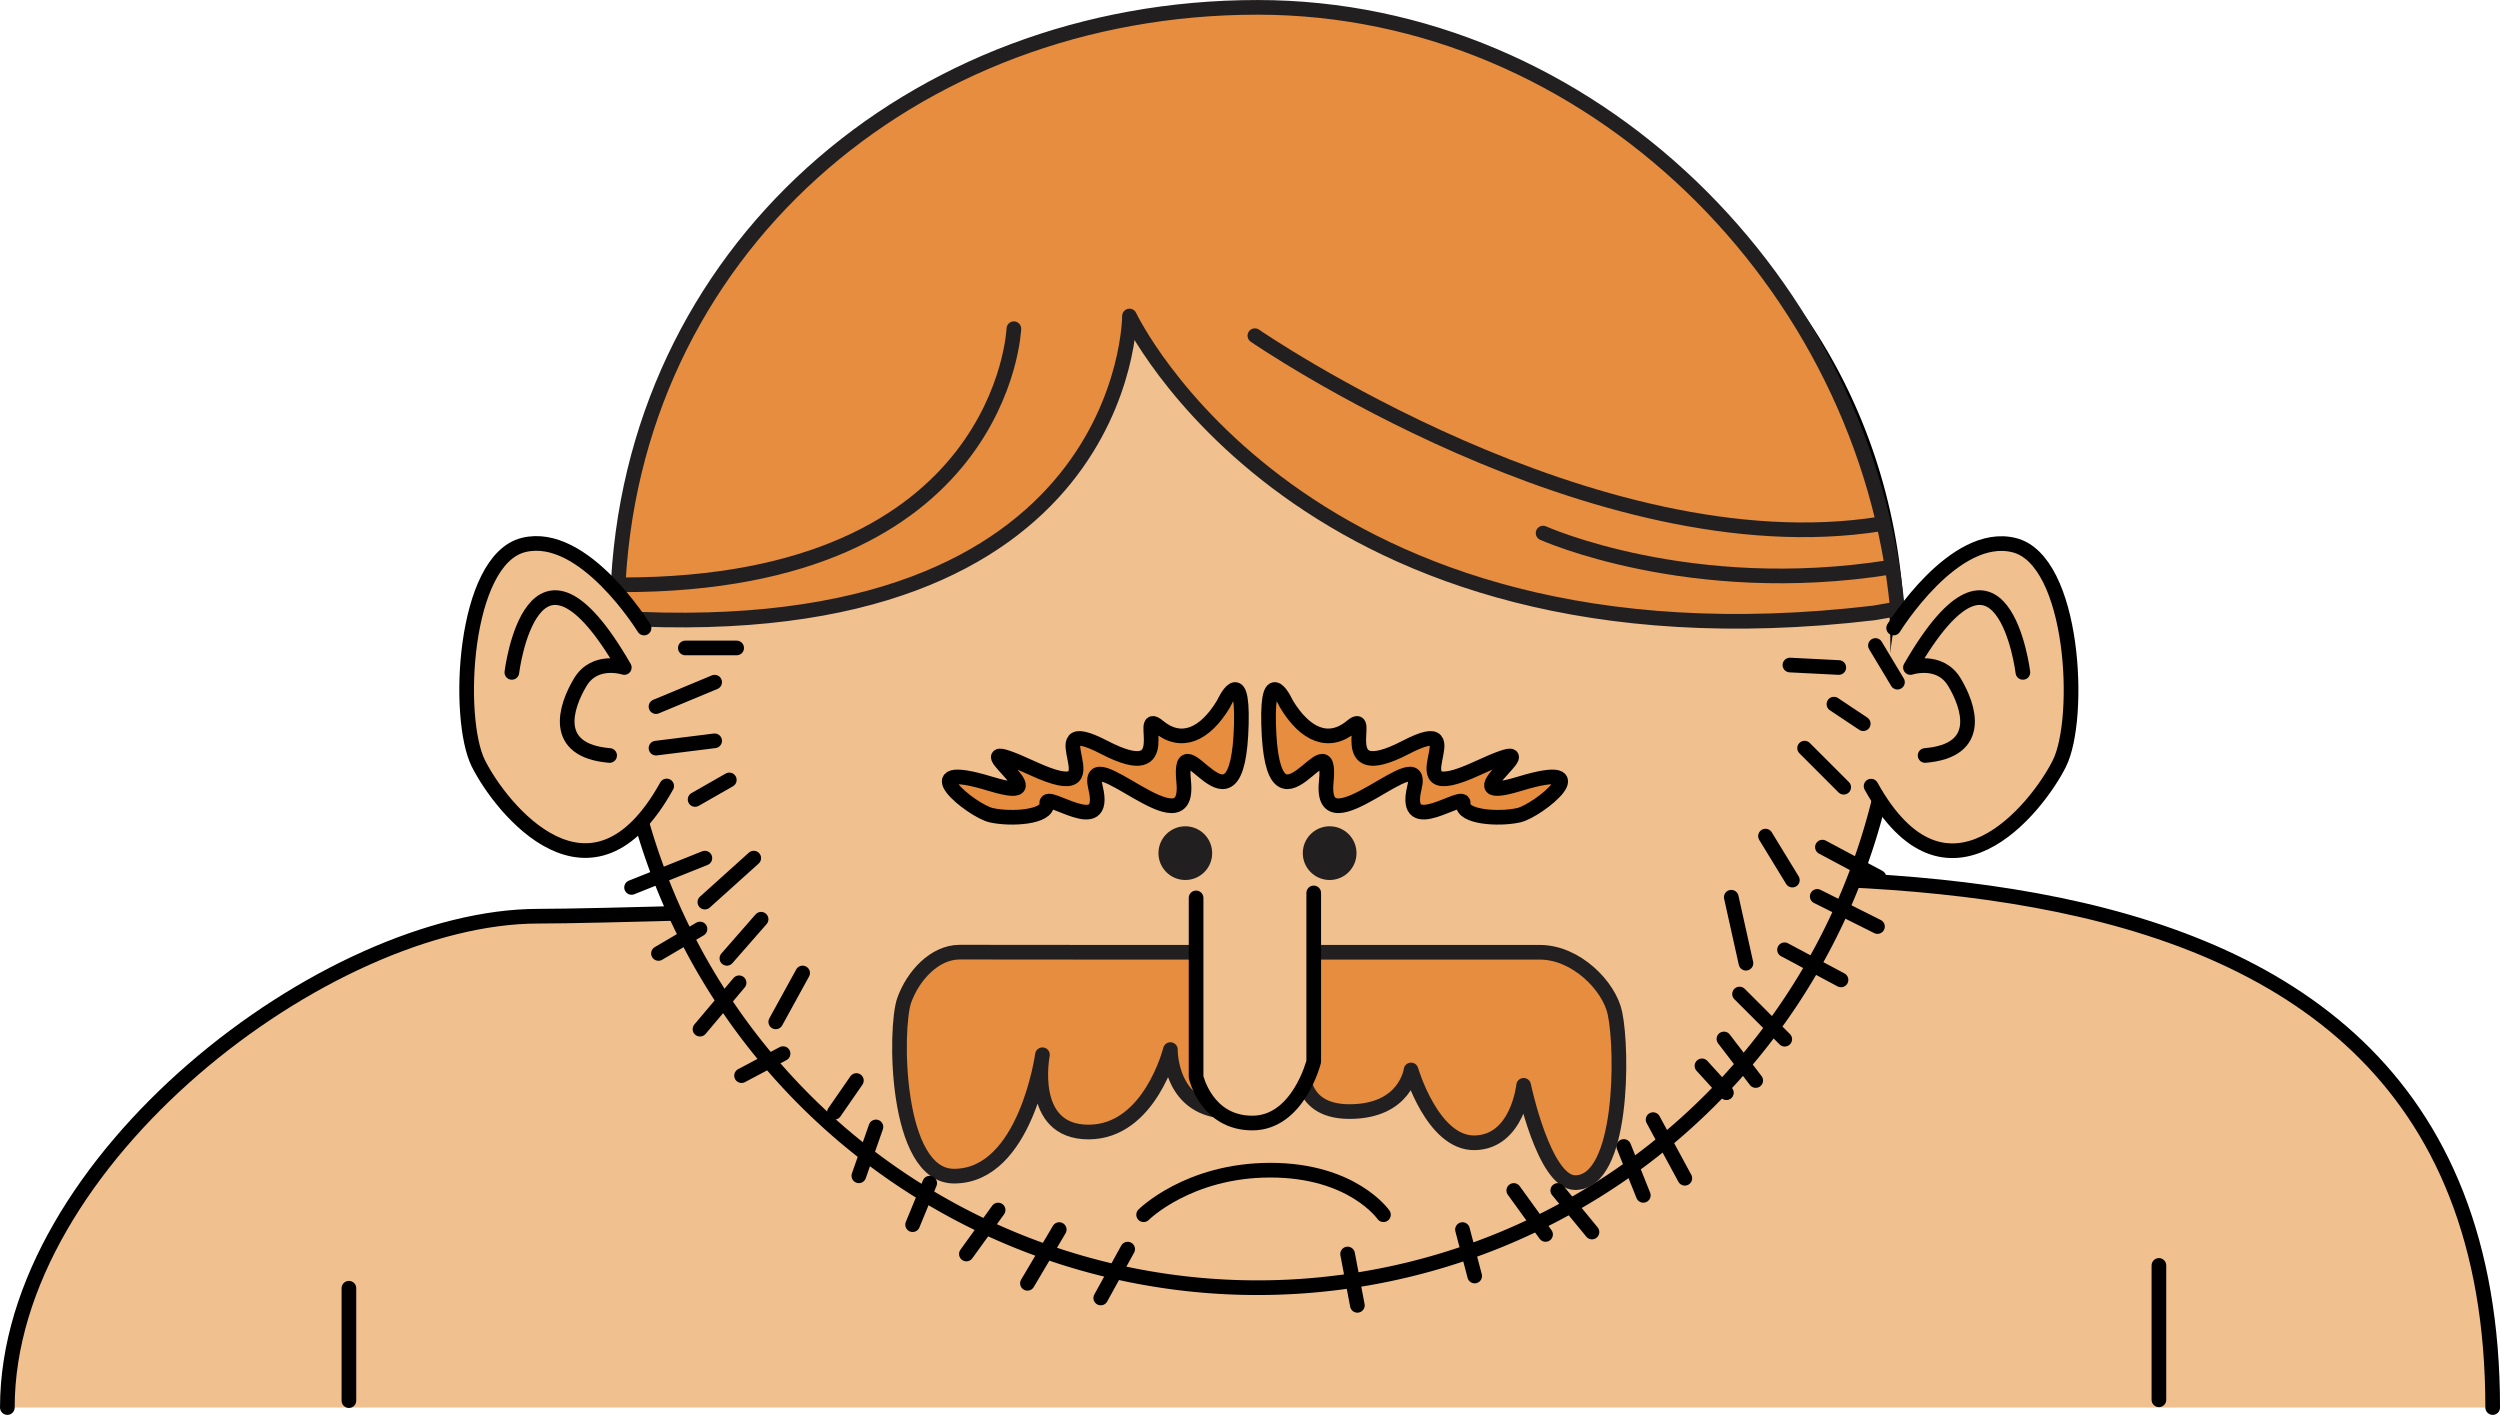 <svg xmlns="http://www.w3.org/2000/svg" viewBox="0 0 578.01 327.12"><title>Fichier 1</title><g id="Calque_2" data-name="Calque 2"><g id="pop-up-fin"><path d="M576.32,325.43c0-153.8-192-119.17-269.65-119.17,0,0-155.87,5.57-182.2,5.57C75.52,211.83,1.7,268.31,1.7,325.43" fill="#f1c08f" stroke="#000" stroke-linecap="round" stroke-linejoin="round" stroke-width="3.39"/><line x1="499.15" y1="323.64" x2="499.15" y2="292.57" fill="#f1c08f" stroke="#000" stroke-linecap="round" stroke-linejoin="round" stroke-width="3.39"/><line x1="80.67" y1="323.83" x2="80.67" y2="297.84" fill="#f1c08f" stroke="#000" stroke-linecap="round" stroke-linejoin="round" stroke-width="3.39"/><path d="M438.76,149.72C438.76,68,372.49,13,290.74,13s-148,55-148,136.72a148,148,0,1,0,296,0Z" fill="#f1c08f" stroke="#000" stroke-linecap="round" stroke-linejoin="round" stroke-width="3.39"/><path d="M438.7,140.77C431.63,65.6,367.76,1.7,290.74,1.7c-80,0-145.19,56.69-147.93,136l-.09,5.21c118.42,7,118.42-69.85,118.42-69.85s39.77,84.32,172.12,68.65Z" fill="#e68d40" stroke="#221f20" stroke-linecap="round" stroke-linejoin="round" stroke-width="3.39"/><path d="M234.41,76s-2.32,59.21-90.56,59.21" fill="#e68d40" stroke="#221f20" stroke-linecap="round" stroke-linejoin="round" stroke-width="3.39"/><path d="M290.13,77.61s78.37,54,144.54,43.54" fill="#e68d40" stroke="#221f20" stroke-linecap="round" stroke-linejoin="round" stroke-width="3.39"/><path d="M437.82,145.2s13.93-22.64,27.86-19.16,15.68,40.05,10.45,50.5S450,213.11,432.6,181.76" fill="#f1c08f" stroke="#000" stroke-linecap="round" stroke-linejoin="round" stroke-width="3.39"/><path d="M148.91,145.2S135,122.56,121.05,126s-15.67,40.05-10.45,50.5,26.13,36.57,43.54,5.22" fill="#f1c08f" stroke="#000" stroke-linecap="round" stroke-linejoin="round" stroke-width="3.39"/><path d="M260,220.17h96.07c8.28,0,16,7.75,17.32,14.12,1.82,8.6,1.92,39.14-9.21,39.14-7.2,0-11.91-22.5-11.91-22.5s-1.34,13.1-11.31,13.29c-9.76.19-14.72-16.84-14.72-16.84S325,257,312,257s-10.65-12-10.65-12-2.67,12-16.86,12-13.89-14.33-13.89-14.33-4.74,19.06-18.93,19.06-10.65-17.87-10.65-17.87-3.88,28.07-20.44,28.07c-13.72,0-13.77-34.43-11.51-40.68,2-5.57,6.92-11.11,12.84-11.11Z" fill="#e68d40" stroke="#221f20" stroke-linecap="round" stroke-linejoin="round" stroke-width="3.39"/><path d="M276.54,207.6V249s2.37,10.65,13,10.65,14.2-14.2,14.2-14.2v-39" fill="#f1c08f" stroke="#000" stroke-linecap="round" stroke-linejoin="round" stroke-width="3.39"/><circle cx="307.42" cy="197.25" r="6.21" fill="#221f20"/><circle cx="274.05" cy="197.25" r="6.21" fill="#221f20"/><path d="M264.41,280.85s10.3-10.3,29.31-10.3,26.14,10.3,26.14,10.3" fill="none" stroke="#000" stroke-linecap="round" stroke-linejoin="round" stroke-width="3.39"/><line x1="402.19" y1="229.82" x2="412.64" y2="240.27" fill="none" stroke="#000" stroke-linecap="round" stroke-linejoin="round" stroke-width="3.39"/><line x1="420.15" y1="207.25" x2="434.08" y2="214.22" fill="none" stroke="#000" stroke-linecap="round" stroke-linejoin="round" stroke-width="3.39"/><line x1="421.35" y1="195.86" x2="434.41" y2="202.83" fill="none" stroke="#000" stroke-linecap="round" stroke-linejoin="round" stroke-width="3.39"/><line x1="412.59" y1="219.59" x2="425.65" y2="226.56" fill="none" stroke="#000" stroke-linecap="round" stroke-linejoin="round" stroke-width="3.39"/><path d="M297.39,162.7c4.33,7.23,9.83,9.64,15.12,5.24s-4.95,13.91,12.45,4.88-4.73,14.65,16.59,4.82-9.14,9.36,9.83,3.56,4.37,6.26-.29,7.29-13.16.44-12.79-2.71-14.21,8.42-11.29-3.63-22,15.16-20.38-1.32-12.54,17-13.32-13.44C292.93,152.78,297.39,162.7,297.39,162.7Z" fill="#e68d40" stroke="#000" stroke-linecap="round" stroke-linejoin="round" stroke-width="3.39"/><path d="M282.91,162.7c-4.32,7.23-9.82,9.64-15.11,5.24s4.95,13.91-12.45,4.88,4.73,14.65-16.59,4.82,9.14,9.36-9.83,3.56-4.37,6.26.29,7.29,13.16.44,12.79-2.71,14.21,8.42,11.29-3.63,22,15.16,20.38-1.32,12.54,17,13.32-13.44C287.38,152.78,282.91,162.7,282.91,162.7Z" fill="#e68d40" stroke="#000" stroke-linecap="round" stroke-linejoin="round" stroke-width="3.39"/><path d="M467.7,155.46s-4.68-38.14-26-1.13c0,0,6.78-2.26,10.17,3.39s6.78,15.82-6.78,16.95" fill="#f1c08f" stroke="#000" stroke-linecap="round" stroke-linejoin="round" stroke-width="3.39"/><path d="M118.34,155.46s4.68-38.14,26-1.13c0,0-6.78-2.26-10.17,3.39s-6.78,15.82,6.78,16.95" fill="#f1c08f" stroke="#000" stroke-linecap="round" stroke-linejoin="round" stroke-width="3.39"/><path d="M356.77,123.25s33.9,15.26,80.23,7.91" fill="#e68d40" stroke="#221f20" stroke-linecap="round" stroke-linejoin="round" stroke-width="3.39"/><line x1="165.23" y1="157.72" x2="151.67" y2="163.37" fill="#e68d40" stroke="#000" stroke-linecap="round" stroke-linejoin="round" stroke-width="3.39"/><line x1="165.23" y1="171.28" x2="151.67" y2="172.97" fill="#e68d40" stroke="#000" stroke-linecap="round" stroke-linejoin="round" stroke-width="3.39"/><line x1="168.62" y1="180.32" x2="160.71" y2="184.84" fill="#e68d40" stroke="#000" stroke-linecap="round" stroke-linejoin="round" stroke-width="3.39"/><line x1="162.97" y1="198.4" x2="146.02" y2="205.18" fill="#e68d40" stroke="#000" stroke-linecap="round" stroke-linejoin="round" stroke-width="3.39"/><line x1="161.84" y1="214.79" x2="152.24" y2="220.44" fill="#e68d40" stroke="#000" stroke-linecap="round" stroke-linejoin="round" stroke-width="3.39"/><line x1="170.88" y1="227.22" x2="161.84" y2="237.95" fill="#e68d40" stroke="#000" stroke-linecap="round" stroke-linejoin="round" stroke-width="3.39"/><line x1="181.05" y1="243.6" x2="171.45" y2="248.69" fill="#e68d40" stroke="#000" stroke-linecap="round" stroke-linejoin="round" stroke-width="3.39"/><line x1="311.57" y1="289.93" x2="313.83" y2="301.8" fill="#e68d40" stroke="#000" stroke-linecap="round" stroke-linejoin="round" stroke-width="3.39"/><line x1="382.2" y1="258.86" x2="389.54" y2="272.42" fill="#e68d40" stroke="#000" stroke-linecap="round" stroke-linejoin="round" stroke-width="3.39"/><line x1="393.5" y1="246.43" x2="399.15" y2="252.64" fill="#e68d40" stroke="#000" stroke-linecap="round" stroke-linejoin="round" stroke-width="3.39"/><line x1="349.99" y1="275.24" x2="357.34" y2="285.41" fill="#e68d40" stroke="#000" stroke-linecap="round" stroke-linejoin="round" stroke-width="3.39"/><line x1="338.13" y1="284.28" x2="340.95" y2="295.02" fill="#e68d40" stroke="#000" stroke-linecap="round" stroke-linejoin="round" stroke-width="3.39"/><line x1="375.42" y1="265.07" x2="379.94" y2="276.37" fill="#e68d40" stroke="#000" stroke-linecap="round" stroke-linejoin="round" stroke-width="3.39"/><line x1="360.16" y1="275.24" x2="368.07" y2="284.85" fill="#e68d40" stroke="#000" stroke-linecap="round" stroke-linejoin="round" stroke-width="3.39"/><line x1="260.72" y1="288.8" x2="254.5" y2="300.1" fill="#e68d40" stroke="#000" stroke-linecap="round" stroke-linejoin="round" stroke-width="3.39"/><line x1="244.9" y1="284.28" x2="237.55" y2="296.71" fill="#e68d40" stroke="#000" stroke-linecap="round" stroke-linejoin="round" stroke-width="3.39"/><line x1="230.77" y1="279.76" x2="223.43" y2="289.93" fill="#e68d40" stroke="#000" stroke-linecap="round" stroke-linejoin="round" stroke-width="3.39"/><line x1="214.95" y1="273.55" x2="211" y2="283.15" fill="#e68d40" stroke="#000" stroke-linecap="round" stroke-linejoin="round" stroke-width="3.39"/><line x1="202.52" y1="260.55" x2="198.57" y2="271.85" fill="#e68d40" stroke="#000" stroke-linecap="round" stroke-linejoin="round" stroke-width="3.39"/><line x1="198" y1="249.82" x2="192.92" y2="257.16" fill="#e68d40" stroke="#000" stroke-linecap="round" stroke-linejoin="round" stroke-width="3.39"/><line x1="417.23" y1="172.97" x2="426.27" y2="182.01" fill="#e68d40" stroke="#000" stroke-linecap="round" stroke-linejoin="round" stroke-width="3.39"/><line x1="424.01" y1="162.8" x2="430.79" y2="167.32" fill="#e68d40" stroke="#000" stroke-linecap="round" stroke-linejoin="round" stroke-width="3.39"/><line x1="413.84" y1="153.76" x2="425.14" y2="154.33" fill="#e68d40" stroke="#000" stroke-linecap="round" stroke-linejoin="round" stroke-width="3.39"/><line x1="433.61" y1="149.24" x2="438.7" y2="157.72" fill="#e68d40" stroke="#000" stroke-linecap="round" stroke-linejoin="round" stroke-width="3.39"/><line x1="408.19" y1="193.31" x2="414.4" y2="203.48" fill="#e68d40" stroke="#000" stroke-linecap="round" stroke-linejoin="round" stroke-width="3.39"/><line x1="174.27" y1="198.4" x2="162.97" y2="208.57" fill="#e68d40" stroke="#000" stroke-linecap="round" stroke-linejoin="round" stroke-width="3.39"/><line x1="170.32" y1="149.81" x2="158.45" y2="149.81" fill="#e68d40" stroke="#000" stroke-linecap="round" stroke-linejoin="round" stroke-width="3.39"/><line x1="398.58" y1="240.21" x2="405.93" y2="249.82" fill="#e68d40" stroke="#000" stroke-linecap="round" stroke-linejoin="round" stroke-width="3.39"/><line x1="400.28" y1="207.44" x2="403.67" y2="222.7" fill="#e68d40" stroke="#000" stroke-linecap="round" stroke-linejoin="round" stroke-width="3.39"/><line x1="175.97" y1="212.53" x2="168.06" y2="221.57" fill="#e68d40" stroke="#000" stroke-linecap="round" stroke-linejoin="round" stroke-width="3.39"/><line x1="185.57" y1="224.96" x2="179.36" y2="236.26" fill="#e68d40" stroke="#000" stroke-linecap="round" stroke-linejoin="round" stroke-width="3.39"/></g></g></svg>
